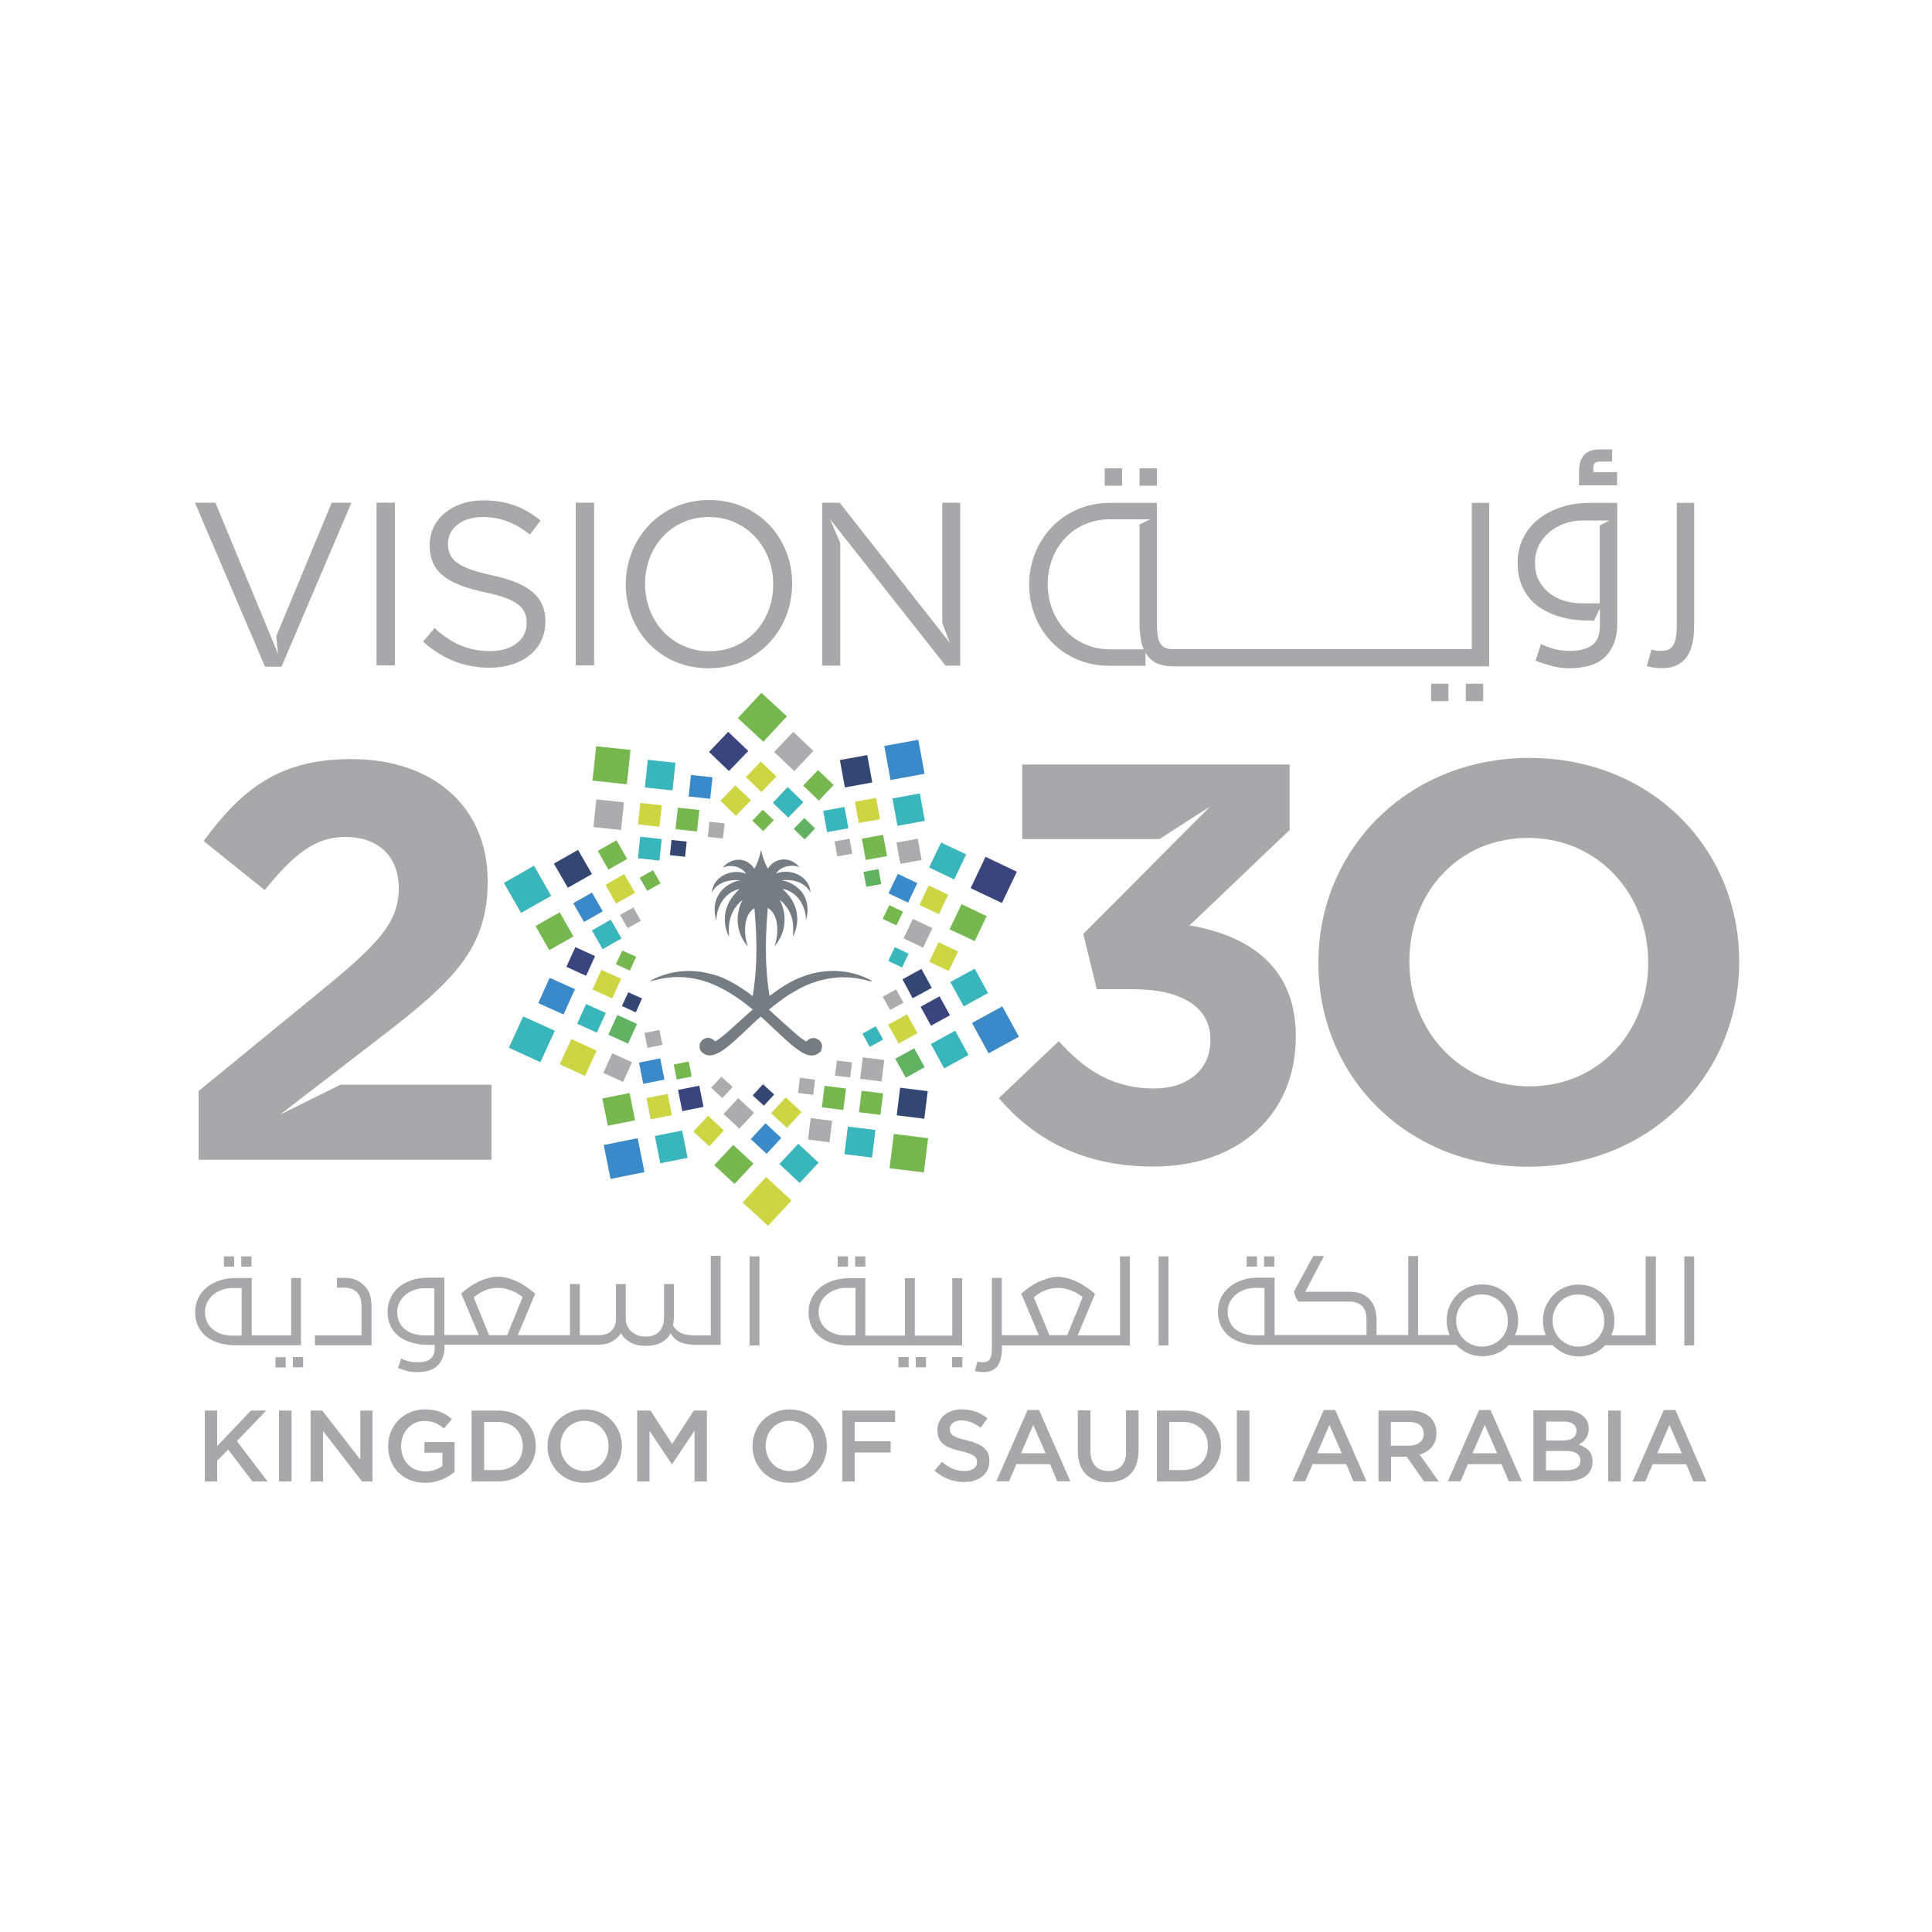 <?xml version="1.0" encoding="utf-8"?>
<!-- Generator: Adobe Illustrator 22.0.1, SVG Export Plug-In . SVG Version: 6.00 Build 0)  -->
<svg version="1.1" id="Layer_1" xmlns="http://www.w3.org/2000/svg" xmlns:xlink="http://www.w3.org/1999/xlink" x="0px" y="0px"
	 viewBox="0 0 1000 1000" style="enable-background:new 0 0 1000 1000;" xml:space="preserve">
<style type="text/css">
	.st0{fill:#A8A7A9;}
	.st1{fill:#39457C;}
	.st2{fill:#ACACAE;}
	.st3{fill:#CDD542;}
	.st4{fill:#77B750;}
	.st5{fill:#39B5BC;}
	.st6{fill:#61B362;}
	.st7{fill:#3A89C8;}
	.st8{fill:#344773;}
	.st9{fill:#757D82;}
</style>
<g>
	<g>
		<rect x="571.8" y="242.4" class="st0" width="9" height="9"/>
		<rect x="758.7" y="353.9" class="st0" width="9" height="9"/>
		<g>
			<path class="st0" d="M867.9,344.3c2.2-1,4-2.6,5.3-4.5c1.3-2,2.3-4.4,2.9-7.2c0.6-2.8,0.8-6,0.8-9.5v-62.8h-9v62.8
				c0,2.5-0.1,4.7-0.4,6.4c-0.3,1.8-0.7,3.2-1.3,4.3c-0.6,1.1-1.5,1.9-2.6,2.4c-1.1,0.5-2.5,0.7-4.2,0.7c-0.8,0-1.5,0-2.1-0.1
				c-0.6-0.1-1.4-0.3-2.5-0.6l-2.4,8.6c2.5,0.7,4.9,1,7.3,1C863,345.9,865.7,345.4,867.9,344.3"/>
			<path class="st0" d="M837,244.4h-12.3v-2.1c0-1.1,0.2-2,0.7-2.6c0.4-0.5,1.4-0.8,2.8-0.8h6.2v-6.3H828c-3.4,0-6.1,0.9-7.9,2.7
				c-1.8,1.8-2.8,4.7-2.8,8.6v7.3H837V244.4z"/>
			<rect x="740.7" y="353.9" class="st0" width="9" height="9"/>
			<rect x="589.8" y="242.4" class="st0" width="9" height="9"/>
			<path class="st0" d="M796.5,314.1c3.4,2.4,7.4,4.2,11.9,5.4c4.5,1.2,9.2,1.7,14.3,1.7h2.4l3-6.3v8.9c0,4.7-1.3,8.1-4,10.1
				c-2.7,2-6.5,3-11.4,3c-2.8,0-5.3-0.3-7.5-0.8c-2.2-0.5-4.7-1.4-7.6-2.7l-2.8,8.6c3.4,1.3,6.5,2.2,9.2,2.9c2.7,0.6,5.3,1,8,1
				c8.8,0,15.1-2.1,19.1-6.2c4-4.2,6-9.7,6-16.8v-62.6h-14.4c-5.5,0-10.6,0.8-15.2,2.4c-4.6,1.6-8.5,3.7-11.7,6.4
				c-3.3,2.7-5.8,6-7.6,9.8c-1.8,3.8-2.7,7.9-2.7,12.3c0,5.3,1,9.8,3,13.6C790.4,308.6,793.1,311.7,796.5,314.1 M796.5,282.3
				c1.4-2.7,3.2-5,5.5-6.9c2.3-1.9,4.9-3.4,7.8-4.4c2.8-1,5.8-1.5,8.8-1.6v0h14.5l-5.1,2.6v40.3H819c-3.4,0-6.5-0.5-9.5-1.4
				c-3-0.9-5.6-2.3-7.8-4.1c-2.2-1.8-4-4-5.3-6.6c-1.3-2.6-1.9-5.6-1.9-9C794.5,287.9,795.2,285,796.5,282.3"/>
			<path class="st0" d="M574.2,344.6h18.7v-6.7c0.2,0.3,0.4,0.6,0.6,0.9c1.4,2,3.1,3.5,5.3,4.5c2.2,1,4.9,1.6,8.1,1.6h163.9v-84.6
				h-9V336h-9.3H607.3c-1.7,0-3.1-0.2-4.2-0.7c-1.1-0.5-1.9-1.3-2.6-2.4c-0.6-1.1-1.1-2.5-1.3-4.3c-0.3-1.8-0.4-3.9-0.4-6.4v-61.9
				h-24.3c-24.8,0-41.8,19.7-41.8,42.2v0.2C532.7,325.2,549.4,344.6,574.2,344.6 M542.3,302.2c0-18.5,13.3-33.4,32-33.4h21l-5.5,2.7
				v50.6c0,3.5,0.3,6.7,0.8,9.5c0.3,1.6,0.8,3.1,1.4,4.5l-17.5,0c-18.7,0-32.2-15.1-32.2-33.7V302.2z"/>
			<polygon class="st0" points="487.7,322.4 491.6,332.7 434.6,260.2 425.6,260.2 425.6,344.5 434.9,344.5 434.9,281 429.6,268.7 
				489.4,344.5 497,344.5 497,260.2 487.7,260.2 			"/>
			<path class="st0" d="M615.7,479l51.8-49.4v-33.9H529.1v38.6h71l26.3-16.9l-65.7,66l7,28.6h18.7c25.2,0,40.1,9.3,40.1,26v0.6
				c0,15.2-12,24.8-29,24.8c-20.8,0-35.4-8.8-49.5-24.5l-31,29.5c17.6,20.7,43,35.4,79.9,35.4c45.7,0,73.8-28.3,73.8-66.9v-0.6
				C670.8,498.3,643.5,483.7,615.7,479"/>
			<path class="st0" d="M367.1,258.8c-25.7,0-43.2,20.3-43.2,43.6v0.2c0,23.2,17.2,43.3,42.9,43.3c25.7,0,43.2-20.3,43.2-43.6v-0.2
				C410.1,278.9,392.8,258.8,367.1,258.8 M400.2,302.6c0,19.1-13.7,34.5-33,34.5c-19.3,0-33.3-15.6-33.3-34.8v-0.2
				c0-19.1,13.7-34.5,33-34.5c19.3,0,33.3,15.6,33.3,34.8V302.6z"/>
			<path class="st0" d="M791.6,392.3c-63.2,0-109.2,47.6-109.2,105.8v0.6c0,58.1,45.4,105.2,108.6,105.2
				c63.2,0,109.2-47.6,109.2-105.8v-0.6C900.2,439.3,854.8,392.3,791.6,392.3 M853.1,498.6c0,35.1-25.2,63.7-61.5,63.7
				c-36.3,0-62.1-29.2-62.1-64.3v-0.6c0-35.1,25.2-63.7,61.5-63.7c36.3,0,62.1,29.2,62.1,64.3V498.6z"/>
			<rect x="298" y="260.2" class="st0" width="9.5" height="84.2"/>
			<path class="st0" d="M145,576.9l8.7-6.7l44.8-34.5c36.3-28,53.9-45,53.9-79.2V456c0-38.3-28.1-63.1-70.6-63.1
				c-36.6,0-56.2,14.9-76.4,42.4l31.6,25.4c15.2-18.7,26.1-27.5,41.9-27.5c16.1,0,27.5,9.3,27.5,26.6c0,16.9-10,28-35.4,49.1
				l-68.2,55.8v35.6h151.6v-38.9h-78.1L145,576.9z"/>
			<polygon class="st0" points="145.7,345.1 181.9,260.2 171.7,260.2 143,329.3 143.9,338.5 141.6,332.8 116.7,272.8 111.5,260.2 
				100.9,260.2 137.2,345.1 			"/>
			<rect x="194.9" y="260.2" class="st0" width="9.5" height="84.2"/>
			<path class="st0" d="M254.8,297.8c-18.6-4-22.9-8.4-22.9-16.4v-0.2c0-7.6,7-13.6,18-13.6c8.7,0,16.5,2.8,24.4,9.1l5.5-7.3
				c-8.6-6.9-17.4-10.4-29.7-10.4c-16,0-27.7,9.7-27.7,23v0.2c0,13.8,8.9,20.1,28.3,24.3c17.7,3.7,21.9,8.2,21.9,16v0.2
				c0,8.3-7.5,14.3-18.8,14.3c-11.7,0-20.1-4-28.9-11.9l-5.9,7c10.1,9,21.1,13.5,34.5,13.5c16.8,0,28.8-9.4,28.8-23.8v-0.2
				C282.3,308.7,273.6,301.9,254.8,297.8"/>
			<polygon class="st1" points="376.9,378.8 387.3,388.7 377.3,399.1 367,389.2 			"/>
			<polygon class="st2" points="400.7,389.2 411.1,399.1 421,388.7 410.6,378.8 			"/>
			<polygon class="st3" points="386.1,402.2 394.1,410 401.9,401.9 393.8,394.2 			"/>
			<polygon class="st4" points="415.7,406.6 423.8,414.4 431.5,406.3 423.4,398.6 			"/>
			<polygon class="st3" points="372.9,414.5 380.9,422.3 388.7,414.2 380.6,406.5 			"/>
			<polygon class="st5" points="400,415.5 408,423.2 415.8,415.2 407.7,407.4 			"/>
			<polygon class="st4" points="389.4,424.8 395,430.2 400.5,424.5 394.8,419.1 			"/>
			<polygon class="st6" points="410.8,429 416.5,434.5 421.9,428.8 416.3,423.4 			"/>
			
				<rect x="459.1" y="384.1" transform="matrix(0.984 -0.18 0.18 0.984 -63.184 90.803)" class="st7" width="17.9" height="17.9"/>
			
				<rect x="435.8" y="391.8" transform="matrix(0.984 -0.18 0.18 0.984 -64.63 86.323)" class="st8" width="14.4" height="14.4"/>
			
				<rect x="463.1" y="411.5" transform="matrix(0.984 -0.18 0.18 0.984 -67.824 91.727)" class="st5" width="14.4" height="14.4"/>
			<polygon class="st3" points="442.5,415 444.5,426 455.5,424 453.5,413 			"/>
			
				<rect x="464.8" y="434.8" transform="matrix(0.984 -0.18 0.18 0.984 -71.631 91.938)" class="st2" width="11.2" height="11.2"/>
			
				<rect x="426.9" y="418.4" transform="matrix(0.984 -0.18 0.18 0.984 -69.294 84.836)" class="st5" width="11.2" height="11.2"/>
			
				<rect x="446.9" y="432.8" transform="matrix(0.984 -0.18 0.18 0.984 -71.561 88.674)" class="st4" width="11.2" height="11.2"/>
			
				<rect x="432.6" y="434.4" transform="matrix(0.984 -0.18 0.18 0.984 -71.915 85.932)" class="st2" width="7.9" height="7.9"/>
			
				<rect x="447.4" y="450.4" transform="matrix(0.984 -0.18 0.18 0.984 -74.361 88.599)" class="st6" width="7.9" height="7.9"/>
			<polygon class="st1" points="510.1,443.5 502.4,459.7 518.6,467.4 526.3,451.2 			"/>
			<polygon class="st5" points="487.1,436.1 480.9,449 493.9,455.2 500.1,442.2 			"/>
			<polygon class="st4" points="497.7,468 491.5,481 504.5,487.1 510.7,474.2 			"/>
			<polygon class="st3" points="480.7,458.3 475.9,468.4 486,473.2 490.8,463.1 			"/>
			<polygon class="st3" points="485.8,487.7 481,497.8 491.1,502.6 495.9,492.5 			"/>
			<polygon class="st7" points="464.7,452.3 459.9,462.4 470,467.2 474.8,457.1 			"/>
			<polygon class="st2" points="472.5,475.6 467.7,485.7 477.8,490.5 482.6,480.4 			"/>
			<polygon class="st4" points="460.3,468.5 456.9,475.6 464,479 467.4,471.9 			"/>
			
				<rect x="460.9" y="491.5" transform="matrix(0.43 -0.903 0.903 0.43 -182.244 702.229)" class="st5" width="7.9" height="7.9"/>
			<polygon class="st7" points="518.8,520.9 503.1,529.5 511.7,545.2 527.4,536.6 			"/>
			<polygon class="st5" points="504.5,501.4 491.9,508.3 498.8,520.9 511.4,514 			"/>
			<polygon class="st5" points="494.4,533.5 481.8,540.4 488.7,553 501.3,546.1 			"/>
			<polygon class="st1" points="486.3,515.7 476.5,521.1 481.9,530.9 491.7,525.5 			"/>
			<polygon class="st6" points="473.2,542.6 463.4,548 468.8,557.8 478.6,552.4 			"/>
			<polygon class="st8" points="476.9,501.5 467.1,506.9 472.4,516.7 482.3,511.3 			"/>
			<polygon class="st3" points="469.5,525 459.7,530.4 465.1,540.1 474.9,534.8 			"/>
			<polygon class="st2" points="463.8,512.1 456.9,515.9 460.7,522.8 467.6,519 			"/>
			<polygon class="st5" points="453.3,531.2 446.4,535 450.2,541.9 457.1,538.1 			"/>
			
				<rect x="461.6" y="587.6" transform="matrix(0.123 -0.992 0.992 0.123 -179.242 990.304)" class="st4" width="17.9" height="17.9"/>
			
				<rect x="465.2" y="563.7" transform="matrix(0.123 -0.992 0.992 0.123 -152.283 969.429)" class="st8" width="14.4" height="14.4"/>
			
				<rect x="438.2" y="583.8" transform="matrix(0.123 -0.992 0.992 0.123 -195.955 960.287)" class="st5" width="14.4" height="14.4"/>
			
				<rect x="445.4" y="564.8" transform="matrix(0.123 -0.992 0.992 0.123 -170.474 948.049)" class="st4" width="11.2" height="11.2"/>
			
				<rect x="419" y="579" transform="matrix(0.123 -0.992 0.992 0.123 -207.666 934.275)" class="st2" width="11.2" height="11.2"/>
			
				<rect x="446.1" y="547.8" transform="matrix(0.123 -0.992 0.992 0.123 -153.09 933.542)" class="st2" width="11.2" height="11.2"/>
			
				<rect x="426.3" y="562.5" transform="matrix(0.123 -0.992 0.992 0.123 -185.027 926.854)" class="st4" width="11.2" height="11.2"/>
			
				<rect x="432.7" y="549" transform="matrix(0.123 -0.992 0.992 0.123 -165.617 918.475)" class="st2" width="7.9" height="7.9"/>
			
				<rect x="413" y="558.4" transform="matrix(0.123 -0.993 0.993 0.123 -192.224 907.153)" class="st2" width="7.9" height="7.9"/>
			<polygon class="st3" points="409.7,621.4 396.5,609.2 384.4,622.4 397.5,634.5 			"/>
			<polygon class="st4" points="407.3,370.8 394.1,358.6 381.9,371.7 395.1,383.9 			"/>
			<polygon class="st5" points="423.7,601.8 413.2,592 403.4,602.5 413.9,612.3 			"/>
			<polygon class="st4" points="390,602.3 379.5,592.6 369.7,603.1 380.2,612.8 			"/>
			<polygon class="st7" points="404.4,589 396.2,581.4 388.6,589.6 396.8,597.2 			"/>
			<polygon class="st3" points="374.7,585.1 366.5,577.5 358.9,585.7 367.1,593.3 			"/>
			<polygon class="st3" points="414.9,575.6 406.7,568 399.1,576.2 407.3,583.8 			"/>
			<polygon class="st2" points="390.3,576 382.1,568.4 374.5,576.6 382.7,584.2 			"/>
			<polygon class="st8" points="400.7,566.5 394.9,561.2 389.6,567 395.4,572.3 			"/>
			<polygon class="st2" points="379.2,562.6 373.4,557.3 368.1,563 373.9,568.4 			"/>
			
				<rect x="313.6" y="590.6" transform="matrix(0.981 -0.197 0.197 0.981 -111.499 75.055)" class="st7" width="17.9" height="17.9"/>
			
				<rect x="340.3" y="586" transform="matrix(0.981 -0.196 0.196 0.981 -109.748 79.824)" class="st5" width="14.4" height="14.4"/>
			
				<rect x="312.7" y="566.8" transform="matrix(0.981 -0.197 0.197 0.981 -106.656 74.141)" class="st4" width="14.4" height="14.4"/>
			<polygon class="st3" points="347.8,577.2 345.6,566.2 334.6,568.4 336.8,579.4 			"/>
			
				<rect x="352" y="562.5" transform="matrix(0.981 -0.196 0.196 0.981 -104.609 81.31)" class="st1" width="11.2" height="11.2"/>
			
				<rect x="331.8" y="548.4" transform="matrix(0.981 -0.196 0.196 0.981 -102.24 77.062)" class="st7" width="11.2" height="11.2"/>
			
				<rect x="349.4" y="549.8" transform="matrix(0.981 -0.196 0.196 0.981 -101.811 80.129)" class="st4" width="7.9" height="7.9"/>
			
				<rect x="334.3" y="534.1" transform="matrix(0.98 -0.197 0.197 0.98 -99.263 77.085)" class="st2" width="7.9" height="7.9"/>
			<polygon class="st5" points="279.7,549.8 287.2,533.5 270.8,526.1 263.4,542.3 			"/>
			<polygon class="st3" points="302.8,556.9 308.8,543.8 295.7,537.8 289.7,550.9 			"/>
			<polygon class="st7" points="291.7,525.1 297.6,512 284.5,506.1 278.6,519.2 			"/>
			
				<rect x="300.5" y="521.5" transform="matrix(0.415 -0.91 0.91 0.415 -300.545 586.904)" class="st5" width="11.2" height="11.2"/>
			<polygon class="st2" points="322.5,560 327.1,549.8 316.9,545.2 312.3,555.3 			"/>
			
				<rect x="294.9" y="492.2" transform="matrix(0.415 -0.91 0.91 0.415 -277.126 564.517)" class="st1" width="11.2" height="11.2"/>
			
				<rect x="316.6" y="527.3" transform="matrix(0.415 -0.91 0.91 0.415 -296.361 604.82)" class="st6" width="11.2" height="11.2"/>
			
				<rect x="308.4" y="504.1" transform="matrix(0.415 -0.91 0.91 0.415 -280.033 583.602)" class="st3" width="11.2" height="11.2"/>
			<polygon class="st8" points="329.1,524 332.3,516.8 325.2,513.6 321.9,520.7 			"/>
			<polygon class="st4" points="326,502.4 329.3,495.2 322.1,492 318.8,499.1 			"/>
			<polygon class="st5" points="269.7,472.5 285.3,463.7 276.4,448.1 260.8,457 			"/>
			<polygon class="st4" points="284.3,491.8 296.8,484.7 289.7,472.2 277.2,479.3 			"/>
			<polygon class="st8" points="293.9,459.5 306.4,452.4 299.2,439.9 286.7,447 			"/>
			<polygon class="st7" points="302.3,477.2 312,471.7 306.4,462 296.7,467.5 			"/>
			<polygon class="st4" points="314.9,450.1 324.6,444.6 319.1,434.9 309.4,440.4 			"/>
			<polygon class="st5" points="311.9,491.3 321.7,485.7 316.1,476 306.4,481.6 			"/>
			<polygon class="st3" points="318.9,467.7 328.7,462.1 323.1,452.4 313.4,458 			"/>
			<polygon class="st2" points="324.9,480.4 331.7,476.6 327.8,469.7 320.9,473.6 			"/>
			<polygon class="st4" points="335,461.1 341.9,457.2 338,450.4 331.1,454.3 			"/>
			
				<rect x="307.8" y="387.2" transform="matrix(0.106 -0.994 0.994 0.106 -110.832 668.964)" class="st4" width="17.9" height="17.9"/>
			
				<rect x="308.2" y="414.6" transform="matrix(0.106 -0.994 0.994 0.106 -137.641 690.493)" class="st2" width="14.4" height="14.4"/>
			
				<rect x="334.8" y="394" transform="matrix(0.106 -0.994 0.994 0.106 -93.343 698.623)" class="st5" width="14.4" height="14.4"/>
			
				<rect x="331.1" y="416.3" transform="matrix(0.106 -0.994 0.994 0.106 -118.68 711.725)" class="st3" width="11.2" height="11.2"/>
			
				<rect x="357.3" y="401.7" transform="matrix(0.106 -0.994 0.994 0.106 -80.709 724.847)" class="st7" width="11.2" height="11.2"/>
			
				<rect x="330.7" y="433.4" transform="matrix(0.107 -0.994 0.994 0.107 -135.999 726.58)" class="st5" width="11.2" height="11.2"/>
			
				<rect x="350.2" y="418.3" transform="matrix(0.107 -0.994 0.994 0.107 -103.609 732.517)" class="st4" width="11.2" height="11.2"/>
			
				<rect x="347.4" y="435.3" transform="matrix(0.106 -0.994 0.994 0.106 -122.767 741.799)" class="st8" width="7.9" height="7.9"/>
			
				<rect x="366.9" y="425.5" transform="matrix(0.106 -0.994 0.994 0.106 -95.49 752.778)" class="st2" width="7.9" height="7.9"/>
			<path class="st9" d="M451.1,507.6c-1.3-0.8-3.8-2-7.1-3.1c-4.8-1.5-11.6-2.7-19.6-1.4c-2.7,0.4-5.5,1.1-8.5,2.2
				c-0.3,0.1-0.6,0.2-0.8,0.3c-1.5,0.6-3,1.2-4.5,2c-1.3,0.6-2.5,1.4-3.8,2.1c-2.9,1.7-5.7,3.7-8.5,5.8c-3.1-19.1-1.6-36.8-0.9-45.5
				c0,0,0.1-0.1,0.1,0c6.8,4.2,4.9,16.1,3.4,19.5c0,0.1,0.1,0.1,0.1,0.1c8.4-9.9,4.3-20.9,2.6-23.7c0-0.1,0-0.1,0.1-0.1
				c1.2,1,2.2,2,3,3.1c2.6,3.3,3.6,6.9,3.8,10.1c0.1,1.7,0.1,3.2,0,4.6c0,0.4-0.1,0.7-0.1,1c0,0.1,0,0.1,0.1,0.1c0,0,0,0,0,0
				c2.3-4.5,3.4-11.2,0-17.8c-0.9-1.8-2.2-3.5-3.8-5.2c-0.5-0.5-1-1-1.5-1.5c-0.1,0,0-0.1,0.1-0.1c0.5,0.1,1,0.3,1.5,0.4
				c1.4,0.5,2.7,1.2,3.8,2c2.6,1.9,4.3,4.5,5.3,7.2c0.9,2.2,1.3,4.5,1.2,6.6c0,0.1,0.1,0.1,0.1,0c1.6-5.8,0.6-10.2-1.4-13.4
				c-1.4-2.3-3.4-4-5.3-5.1c-1.3-0.8-2.7-1.4-3.8-1.7c-0.7-0.2-1.3-0.3-1.8-0.4c-0.1,0-0.1-0.1,0-0.1c0.6-0.1,1.2-0.1,1.8-0.1
				c1.4,0,2.7,0.1,3.8,0.3c2.3,0.4,4,1.2,5.3,2.1c2.1,1.4,3.2,3.1,3.6,3.8c0,0.1,0.1,0,0.1,0c-0.3-3.1-1.7-5.5-3.7-7.2
				c-1.5-1.3-3.4-2.3-5.3-2.8c-1.3-0.3-2.6-0.5-3.8-0.5c-1.7,0-3.4,0.3-4.8,0.9c-0.1,0-0.1,0-0.1-0.1c1.2-1.8,3-2.9,4.9-3.4
				c1.3-0.4,2.6-0.5,3.8-0.5c1.2,0.1,2.3,0.3,3.1,0.7c0.1,0,0.1-0.1,0.1-0.1c-1-1.1-2-2-3.2-2.6c-1.2-0.7-2.5-1.1-3.8-1.2
				c-3.4-0.4-6.9,1.1-9.2,4.6c0,0-0.1,0-0.1,0c-0.4-0.8-0.9-1.7-1.3-2.6c-0.9-2.1-1.7-4.6-2.1-6.9c0-0.1-0.1-0.1-0.1,0
				c-0.4,2.4-1.2,4.8-2.1,7c-0.4,0.9-0.8,1.8-1.3,2.6c0,0-0.1,0-0.1,0c-4-6.1-11.6-6-16.2-0.7c0,0.1,0,0.1,0.1,0.1
				c3.1-1.5,8.9-1,11.8,3.1c0,0.1,0,0.1-0.1,0.1c-4.5-1.9-11.4-0.7-15.1,3.7c-1.3,1.6-2.2,3.6-2.5,5.9c0,0.1,0.1,0.1,0.1,0
				c0.3-0.5,1-1.7,2.3-2.9c2.2-1.9,5.9-3.8,12.2-3.3c0.1,0,0.1,0.1,0,0.1c-3.2,0.4-9.8,3.2-12.2,9.8c-1.1,2.9-1.3,6.5-0.1,10.9
				c0,0.1,0.1,0.1,0.1,0c0-0.1,0-0.2,0-0.3c0.1-5.9,3.5-13.9,11.8-15.9c0.1,0,0.1,0.1,0.1,0.1c-9.4,8.3-8.5,18.4-5.4,24.4
				c0,0.1,0.1,0,0.1,0c-0.4-4.5-0.7-12.6,6.8-18.8c0.1,0,0.1,0,0.1,0.1c-1.7,2.8-5.8,13.8,2.6,23.7c0,0.1,0.2,0,0.1-0.1
				c-1.4-3.4-3.3-15.3,3.4-19.5c0,0,0.1,0,0.1,0c0.7,8.7,2.3,26.4-0.9,45.5c-5.4-4.2-11.2-7.8-16.8-10c-0.7-0.3-1.4-0.5-2.1-0.7
				c-5.9-1.9-11.2-2.5-15.9-2.3c-7.5,0.3-13.3,2.6-16.4,4.1c-0.6,0.3-1.2,0.6-1.6,0.9c-0.2,0.1,0,0.3,0.1,0.3c0.5-0.2,1-0.3,1.5-0.4
				c5.8-1.6,11.2-2.1,16.4-1.6c5.6,0.5,10.9,2,15.9,4.3c6.9,3.1,13.2,7.6,18.9,12.3c-8,7-14.8,13.8-18.9,16.2
				c-0.2,0.1-0.4,0.2-0.6,0.3c-1-1.3-2.7-2.1-4.6-1.7c-1.6,0.4-3,1.7-3.3,3.3c-0.3,1.4,0,3,0.9,3.8c2.2,2.2,4.7,2.3,7.6,1.1
				c5.6-2.3,12.5-9.7,20.9-17.4c0.7-0.6,1.4-1.3,2.2-1.9c0.7,0.6,1.4,1.3,2.1,1.9c3.8,3.5,7.4,6.9,10.6,9.9c1.3,1.2,2.6,2.3,3.8,3.3
				c1.9,1.5,3.7,2.8,5.3,3.7c3.2,1.7,6.1,1.9,8.5-0.2c0.1-0.1,0.3-0.2,0.4-0.3c0.6-0.6,1.2-2.4,0.9-3.8c-0.2-0.8-0.6-1.6-1.3-2.2
				c-0.6-0.5-1.3-0.9-2.1-1.1c-1.9-0.4-3.6,0.4-4.6,1.7c-0.6-0.3-1.2-0.7-1.8-1.1c-1.5-1-3.3-2.5-5.3-4.3c-1.2-1.1-2.5-2.2-3.8-3.4
				c-2.6-2.4-5.5-5-8.5-7.7c2.7-2.3,5.6-4.4,8.5-6.5c1.2-0.8,2.5-1.7,3.8-2.4c1.7-1,3.5-2,5.3-2.9c2.7-1.3,5.5-2.4,8.5-3.2
				c6.1-1.7,12.6-2.3,19.6-1.2c2.3,0.4,4.6,0.9,7,1.6C451.2,507.9,451.3,507.7,451.1,507.6"/>
			<rect x="142.6" y="702.5" class="st0" width="5.3" height="5.3"/>
			<path class="st0" d="M498,696.4v-34.8h-5.1v29.7h-19.4v-29.7h-5.1v29.7h-20.5v-29.7h-8.1c-3.2,0-6.1,0.4-8.8,1.3
				c-2.6,0.9-4.8,2.1-6.7,3.7c-1.8,1.6-3.3,3.4-4.3,5.6c-1,2.1-1.5,4.5-1.5,6.9c0,3,0.6,5.6,1.7,7.8c1.2,2.2,2.7,4,4.6,5.4
				c1.9,1.4,4.2,2.5,6.8,3.1c2.6,0.7,5.3,1,8.1,1H498z M432.2,690.4c-1.7-0.6-3.2-1.4-4.4-2.4c-1.3-1-2.3-2.3-3-3.9
				c-0.7-1.5-1.1-3.2-1.1-5.2c0-1.8,0.4-3.5,1.2-5c0.8-1.5,1.8-2.8,3.2-3.9c1.3-1.1,2.8-1.9,4.5-2.5c1.7-0.6,3.4-0.9,5.1-0.9h5.1
				v24.6h-5.1C435.7,691.2,433.9,691,432.2,690.4"/>
			<rect x="388" y="650.3" class="st0" width="5.1" height="46.1"/>
			<rect x="442.6" y="650.3" class="st0" width="5.3" height="5.3"/>
			<rect x="492.8" y="702.4" class="st0" width="5.3" height="5.3"/>
			<rect x="151.6" y="702.4" class="st0" width="5.3" height="5.3"/>
			<path class="st0" d="M367.9,691.2h-8.4c-3,0-5.4-0.4-7.1-1.3c-1.7-0.9-3.1-2.1-4.1-3.9c0.3-1.3,0.5-2.9,0.5-4.8v-16.6h-5.1v17.4
				c0,3-0.8,5.3-2.4,7.1c-1.6,1.8-4,2.7-7.2,2.7c-1.5,0-2.9-0.2-4.1-0.7c-1.2-0.5-2.3-1.1-3.2-1.9c-0.9-0.8-1.6-1.8-2.1-2.9
				c-0.5-1.1-0.8-2.3-0.8-3.5v-18.2h-5.1v17.8c0,1.6-0.2,2.9-0.7,4c-0.5,1.1-1.1,2-1.9,2.7c-0.8,0.7-1.7,1.2-2.8,1.5
				c-1,0.3-2.1,0.5-3.3,0.5h-10v-26.5h-5.1v26.5h-27l9-21.5c-1.4-1.2-2.8-2.3-4.4-3.4c-1.5-1-3.1-2-4.8-2.8c-1.6-0.8-3.3-1.4-5-1.9
				c-1.7-0.4-3.3-0.7-5-0.7c-1.7,0-3.3,0.2-5,0.7c-1.7,0.5-3.3,1.1-5,1.8c-1.6,0.8-3.2,1.7-4.8,2.8c-1.5,1.1-2.9,2.2-4.3,3.4
				l9.1,21.5H230v-29.7h-8.2c-3.2,0-6.1,0.4-8.7,1.3c-2.6,0.9-4.9,2.1-6.7,3.7c-1.9,1.6-3.3,3.4-4.3,5.6c-1,2.2-1.5,4.5-1.5,7
				c0,3,0.6,5.6,1.7,7.8c1.1,2.2,2.7,3.9,4.6,5.3c1.9,1.4,4.2,2.4,6.8,3.1c2.6,0.7,5.3,1,8.2,1h3.1v1.5c0,2.7-0.8,4.6-2.3,5.8
				c-1.5,1.2-3.7,1.7-6.5,1.7c-1.6,0-3-0.1-4.3-0.4c-1.3-0.3-2.7-0.8-4.3-1.5l-1.6,4.9c2,0.7,3.7,1.3,5.2,1.6
				c1.5,0.4,3.1,0.5,4.6,0.5c5,0,8.7-1.2,10.9-3.6c2.3-2.4,3.4-5.6,3.4-9.6v-1h79.9c2.5,0,4.7-0.5,6.7-1.6c1.9-1.1,3.5-2.5,4.7-4.3
				c1.2,2.1,2.9,3.7,5.1,4.8c2.1,1.2,4.7,1.7,7.7,1.7c3.1,0,5.7-0.5,7.9-1.6c2.2-1.1,3.8-2.7,5-4.9c0.4,0.7,1,1.4,1.6,2.2
				c0.6,0.7,1.4,1.3,2.4,1.9c1,0.6,2.2,1,3.6,1.3c1.1,0.3,2.3,0.4,3.7,0.5v0.1H373v-46.1h-5.1V691.2z M224.8,691.2h-5.2
				c-1.9,0-3.7-0.3-5.4-0.8c-1.7-0.5-3.2-1.3-4.5-2.3c-1.3-1-2.3-2.3-3-3.8c-0.7-1.5-1.1-3.2-1.1-5.1c0-1.8,0.4-3.5,1.2-5.1
				c0.8-1.5,1.8-2.9,3.1-3.9c1.3-1.1,2.8-1.9,4.5-2.5c1.7-0.6,3.4-0.9,5.2-0.9h5.2V691.2z M253.2,691.2l-8-19.7c2-1.7,4-2.9,6.1-3.7
				c2.1-0.8,4.2-1.2,6.5-1.2c2.3,0,4.6,0.5,6.9,1.4c2.3,0.9,4.2,2.1,5.8,3.4l-8,19.7H253.2z"/>
			<rect x="124.9" y="650.3" class="st0" width="5.3" height="5.3"/>
			<rect x="645.3" y="650.3" class="st0" width="5.3" height="5.3"/>
			<rect x="599.7" y="650.3" class="st0" width="5.1" height="46.1"/>
			<rect x="433.6" y="650.3" class="st0" width="5.3" height="5.3"/>
			<path class="st0" d="M192.3,676.1c0-2-0.3-3.9-0.8-5.7c-0.5-1.8-1.4-3.3-2.5-4.5c-1.4-1.5-2.9-2.6-4.6-3.4
				c-1.7-0.7-3.8-1.1-6.2-1.1h-3.8v5.1h4.5c1.2,0,2.4,0.3,3.5,0.8c1.1,0.5,2,1.2,2.8,2.1c0.7,0.9,1.2,1.9,1.5,3
				c0.3,1.1,0.4,2.4,0.4,3.9v14.9h-24.1v5.1h29.3V676.1z"/>
			<rect x="871.8" y="650.3" class="st0" width="5.1" height="46.1"/>
			<rect x="654.3" y="650.3" class="st0" width="5.3" height="5.3"/>
			<path class="st0" d="M856.9,650.3h-5.1v40.9H834c1.1-2.4,1.6-4.9,1.6-7.6c0-2.7-0.5-5.1-1.4-7.4c-1-2.3-2.3-4.3-4-5.9
				c-1.7-1.7-3.7-3-5.9-4c-2.3-1-4.8-1.4-7.4-1.4c-2.6,0-5,0.5-7.2,1.5c-2.2,1-4.2,2.3-5.8,4c-1.6,1.7-2.9,3.7-3.9,5.9
				c-0.9,2.3-1.4,4.7-1.4,7.3c0,1.4,0.1,2.7,0.4,3.9c0.3,1.3,0.7,2.5,1.1,3.6h-15.9c1.1-2.4,1.6-4.9,1.6-7.6c0-2.7-0.5-5.1-1.4-7.4
				c-1-2.3-2.3-4.3-4-5.9c-1.7-1.7-3.7-3-5.9-4c-2.3-1-4.8-1.4-7.4-1.4c-2.6,0-5,0.5-7.2,1.5c-2.2,1-4.2,2.3-5.8,4
				c-1.7,1.7-2.9,3.7-3.9,5.9c-0.9,2.3-1.4,4.7-1.4,7.3c0,1.4,0.1,2.7,0.4,3.9c0.3,1.3,0.7,2.5,1.1,3.6h-16.3v-40.9h-5.1v40.9h-16.4
				v-7.9c0-2-0.3-3.8-0.8-5.6c-0.5-1.8-1.3-3.3-2.4-4.5c-1.3-1.5-2.8-2.6-4.5-3.3c-1.7-0.7-3.8-1.1-6.4-1.1h-22.8l9.7-18.5h-5.6
				l-9.9,18.4c0.2,1.1,0.4,2.1,0.8,2.9c0.4,0.8,0.9,1.6,1.5,2.3h26.2c1.6,0,3,0.2,4.2,0.7c1.2,0.5,2.1,1.2,2.9,2
				c0.7,0.9,1.2,1.8,1.5,3c0.3,1.1,0.4,2.4,0.4,3.7v7.9h-47.6v-29.7h-8.1c-3.2,0-6.1,0.4-8.7,1.3c-2.6,0.9-4.8,2.1-6.7,3.7
				c-1.8,1.6-3.3,3.4-4.3,5.6c-1,2.1-1.5,4.5-1.5,6.9c0,3,0.6,5.6,1.7,7.8c1.2,2.2,2.7,4,4.6,5.4c1.9,1.4,4.2,2.5,6.8,3.1
				c2.6,0.7,5.3,1,8.1,1h102.1c1.7,1.8,3.7,3.2,6,4.3c2.3,1,4.8,1.6,7.5,1.6c2.7,0,5.3-0.5,7.7-1.5c2.4-1,4.4-2.5,6.1-4.3h22.6
				c1.7,1.8,3.7,3.2,6,4.3c2.3,1,4.8,1.6,7.5,1.6c2.7,0,5.3-0.5,7.7-1.5c2.4-1,4.4-2.5,6.1-4.3h26.2V650.3z M654.4,691.2h-5.1
				c-1.9,0-3.7-0.3-5.4-0.8c-1.7-0.6-3.2-1.4-4.4-2.4c-1.3-1-2.3-2.3-3-3.9c-0.7-1.5-1.1-3.2-1.1-5.2c0-1.8,0.4-3.5,1.2-5
				c0.8-1.5,1.8-2.8,3.2-3.9c1.3-1.1,2.8-1.9,4.5-2.5c1.7-0.6,3.4-0.9,5.1-0.9h5.1V691.2z M779.5,688.9c-0.7,1.6-1.7,3.1-2.9,4.3
				c-1.2,1.2-2.7,2.1-4.3,2.8c-1.7,0.7-3.4,1-5.4,1c-1.9,0-3.6-0.4-5.2-1.1c-1.6-0.7-3-1.7-4.2-2.9c-1.2-1.2-2.1-2.6-2.8-4.3
				c-0.7-1.6-1-3.4-1-5.2c0-1.8,0.3-3.6,1-5.2c0.7-1.6,1.6-3.1,2.7-4.3c1.2-1.2,2.5-2.2,4.1-2.9c1.6-0.7,3.4-1.1,5.3-1.1
				c2,0,3.8,0.3,5.4,1c1.7,0.7,3.1,1.6,4.3,2.8c1.2,1.2,2.2,2.6,2.9,4.3c0.7,1.6,1,3.5,1,5.4C780.6,685.5,780.2,687.3,779.5,688.9
				 M829.4,688.9c-0.7,1.6-1.7,3.1-2.9,4.3c-1.2,1.2-2.7,2.1-4.3,2.8c-1.6,0.7-3.4,1-5.4,1c-1.9,0-3.6-0.4-5.2-1.1
				c-1.6-0.7-3-1.7-4.2-2.9c-1.2-1.2-2.1-2.6-2.8-4.3c-0.7-1.6-1-3.4-1-5.2c0-1.8,0.3-3.6,1-5.2c0.7-1.6,1.6-3.1,2.7-4.3
				c1.2-1.2,2.5-2.2,4.1-2.9c1.6-0.7,3.4-1.1,5.3-1.1c2,0,3.8,0.3,5.4,1c1.7,0.7,3.1,1.6,4.3,2.8c1.2,1.2,2.2,2.6,2.9,4.3
				c0.7,1.6,1,3.5,1,5.4C830.5,685.5,830.1,687.3,829.4,688.9"/>
			<path class="st0" d="M114,695.3c2.6,0.7,5.3,1,8.1,1h33.7v-34.8h-5.1v29.7h-20.4v-29.7h-8.1c-3.2,0-6.1,0.4-8.7,1.3
				c-2.6,0.9-4.8,2.1-6.7,3.7c-1.8,1.6-3.3,3.4-4.3,5.6c-1,2.1-1.5,4.5-1.5,6.9c0,3,0.6,5.6,1.7,7.8c1.2,2.2,2.7,4,4.6,5.4
				C109.2,693.6,111.5,694.7,114,695.3 M106.1,679c0-1.8,0.4-3.5,1.2-5c0.8-1.5,1.8-2.8,3.1-3.9c1.3-1.1,2.8-1.9,4.5-2.5
				c1.7-0.6,3.4-0.9,5.1-0.9h5.1v24.6H120c-1.9,0-3.7-0.3-5.4-0.8c-1.7-0.6-3.2-1.4-4.4-2.4c-1.3-1-2.3-2.3-3-3.9
				C106.4,682.6,106.1,680.9,106.1,679"/>
			<rect x="474" y="702.4" class="st0" width="5.3" height="5.3"/>
			<rect x="465" y="702.4" class="st0" width="5.3" height="5.3"/>
			<path class="st0" d="M518.1,702.9c0.3-1.6,0.5-3.4,0.5-5.4v-1.1h66.2v-46.1h-5.1v40.9h-21.9l9-21.5c-1.4-1.2-2.8-2.3-4.4-3.4
				c-1.5-1-3.1-2-4.8-2.8c-1.6-0.8-3.3-1.4-5-1.9c-1.7-0.4-3.3-0.7-4.9-0.7c-1.7,0-3.3,0.2-5,0.7c-1.7,0.5-3.3,1.1-5,1.8
				c-1.7,0.8-3.2,1.7-4.8,2.8c-1.5,1.1-2.9,2.2-4.3,3.4l9.1,21.5h-19.2v-29.7h-5.1v35.9c0,1.5-0.1,2.7-0.2,3.7
				c-0.2,1-0.4,1.8-0.8,2.4c-0.4,0.6-0.9,1.1-1.5,1.3c-0.6,0.3-1.4,0.4-2.4,0.4c-0.5,0-0.9,0-1.2-0.1c-0.3,0-0.8-0.2-1.4-0.3
				l-1.3,4.9c1.4,0.4,2.8,0.6,4.2,0.6c1.8,0,3.4-0.3,4.7-0.9c1.3-0.6,2.3-1.5,3.1-2.6C517.2,705.9,517.7,704.5,518.1,702.9
				 M535.1,671.5c2-1.7,4-2.9,6.1-3.7c2.1-0.8,4.3-1.2,6.5-1.2c2.3,0,4.6,0.5,6.9,1.4c2.3,0.9,4.2,2.1,5.8,3.4l-8,19.7h-9.2
				L535.1,671.5z"/>
			<rect x="115.9" y="650.3" class="st0" width="5.3" height="5.3"/>
			<polygon class="st0" points="137.8,730.1 129.9,730.1 112.4,748.5 112.4,730.1 106,730.1 106,766.8 112.4,766.8 112.4,756.1 
				118.1,750.3 130.7,766.8 138.5,766.8 122.6,745.9 			"/>
			<rect x="144.4" y="730.1" class="st0" width="6.5" height="36.7"/>
			<polygon class="st0" points="186.5,755.5 166.8,730.1 160.8,730.1 160.8,766.8 167.2,766.8 167.2,740.7 187.4,766.8 192.8,766.8 
				192.8,730.1 186.5,730.1 			"/>
			<path class="st0" d="M219.6,751.9h9.4v6.9c-2.3,1.7-5.4,2.8-8.9,2.8c-7.5,0-12.5-5.6-12.5-13.1v-0.1c0-7,5.1-12.9,11.9-12.9
				c4.7,0,7.5,1.5,10.3,3.9l4.1-4.9c-3.8-3.2-7.7-5-14.1-5c-11.1,0-18.9,8.7-18.9,19v0.1c0,10.7,7.6,18.9,19.1,18.9
				c6.5,0,11.7-2.6,15.3-5.7v-15.4h-15.6V751.9z"/>
			<path class="st0" d="M257.8,730.1h-13.7v36.7h13.7c11.5,0,19.5-8,19.5-18.3v-0.1C277.3,738,269.4,730.1,257.8,730.1 M270.6,748.5
				c0,7.2-5,12.4-12.8,12.4h-7.2V736h7.2c7.7,0,12.8,5.3,12.8,12.5V748.5z"/>
			<path class="st0" d="M302.7,729.5c-11.3,0-19.3,8.6-19.3,19v0.1c0,10.3,7.9,18.9,19.2,18.9c11.3,0,19.3-8.6,19.3-19v-0.1
				C321.8,738,313.9,729.5,302.7,729.5 M315,748.5c0,7.1-5.1,12.9-12.4,12.9c-7.3,0-12.5-5.9-12.5-13v-0.1c0-7.1,5.1-12.9,12.4-12.9
				c7.3,0,12.5,5.9,12.5,13V748.5z"/>
			<polygon class="st0" points="347.9,747.4 336.7,730.1 329.8,730.1 329.8,766.8 336.2,766.8 336.2,740.6 347.7,757.8 347.9,757.8 
				359.5,740.5 359.5,766.8 365.9,766.8 365.9,730.1 359.1,730.1 			"/>
			<path class="st0" d="M408.8,729.5c-11.3,0-19.3,8.6-19.3,19v0.1c0,10.3,7.9,18.9,19.2,18.9c11.3,0,19.3-8.6,19.3-19v-0.1
				C428,738,420.1,729.5,408.8,729.5 M421.2,748.5c0,7.1-5.1,12.9-12.4,12.9c-7.3,0-12.5-5.9-12.5-13v-0.1c0-7.1,5.1-12.9,12.4-12.9
				c7.3,0,12.5,5.9,12.5,13V748.5z"/>
			<polygon class="st0" points="436,766.8 442.4,766.8 442.4,751.8 461,751.8 461,746 442.4,746 442.4,736 463.3,736 463.3,730.1 
				436,730.1 			"/>
			<path class="st0" d="M500.3,745.5c-7-1.7-8.7-2.9-8.7-5.8v-0.1c0-2.4,2.2-4.4,6-4.4c3.4,0,6.7,1.3,10,3.8l3.5-4.9
				c-3.7-3-8-4.6-13.3-4.6c-7.3,0-12.6,4.3-12.6,10.6v0.1c0,6.8,4.4,9.1,12.2,10.9c6.8,1.6,8.3,3,8.3,5.6v0.1c0,2.8-2.5,4.6-6.5,4.6
				c-4.6,0-8.1-1.7-11.6-4.8l-3.9,4.6c4.4,3.9,9.7,5.9,15.3,5.9c7.7,0,13.1-4.1,13.1-11v-0.1C512.2,750.2,508.1,747.4,500.3,745.5"
				/>
			<path class="st0" d="M531.9,729.8l-16.2,36.9h6.6l3.8-8.9h17.4l3.7,8.9h6.8l-16.2-36.9H531.9z M528.5,752.2l6.3-14.7l6.4,14.7
				H528.5z"/>
			<path class="st0" d="M582.9,751.2c0,6.8-3.5,10.2-9.2,10.2c-5.8,0-9.3-3.7-9.3-10.5v-20.9h-6.5v21.1c0,10.6,6.1,16.1,15.6,16.1
				c9.6,0,15.8-5.5,15.8-16.4v-20.8h-6.5V751.2z"/>
			<path class="st0" d="M612.5,730.1h-13.7v36.7h13.7c11.5,0,19.5-8,19.5-18.3v-0.1C632,738,624,730.1,612.5,730.1 M625.2,748.5
				c0,7.2-5,12.4-12.8,12.4h-7.2V736h7.2c7.7,0,12.8,5.3,12.8,12.5V748.5z"/>
			<rect x="640.2" y="730.1" class="st0" width="6.5" height="36.7"/>
			<path class="st0" d="M685.2,729.8l-16.2,36.9h6.6l3.8-8.9h17.4l3.7,8.9h6.8l-16.2-36.9H685.2z M681.8,752.2l6.3-14.7l6.4,14.7
				H681.8z"/>
			<path class="st0" d="M743.5,741.8v-0.1c0-3.2-1.1-5.9-3-7.9c-2.4-2.3-6-3.7-10.6-3.7h-16.4v36.7h6.5V754h8h0.1l9,12.8h7.6
				l-9.9-13.9C739.9,751.4,743.5,747.8,743.5,741.8 M719.9,748.3V736h9.4c4.8,0,7.6,2.2,7.6,6.1v0.1c0,3.7-2.9,6.1-7.6,6.1H719.9z"
				/>
			<path class="st0" d="M765.6,729.8l-16.2,36.9h6.6l3.8-8.9h17.4l3.7,8.9h6.8l-16.2-36.9H765.6z M762.2,752.2l6.3-14.7l6.4,14.7
				H762.2z"/>
			<path class="st0" d="M817.1,747.7c2.7-1.4,5.2-3.8,5.2-8.2v-0.1c0-2.5-0.8-4.5-2.5-6.1c-2.1-2.1-5.4-3.3-9.6-3.3h-16.5v36.7h17
				c8.2,0,13.6-3.5,13.6-10.1v-0.1C824.4,751.6,821.4,749.2,817.1,747.7 M800.2,735.8h9.3c4.1,0,6.5,1.8,6.5,4.7v0.1
				c0,3.4-2.8,5-6.9,5h-8.8V735.8z M818,756c0,3.3-2.7,5-7.1,5h-10.7V751h10.2c5.1,0,7.6,1.8,7.6,4.9V756z"/>
			<rect x="832.4" y="730.1" class="st0" width="6.5" height="36.7"/>
			<path class="st0" d="M867.2,729.8h-6L845,766.8h6.6l3.8-8.9h17.4l3.7,8.9h6.8L867.2,729.8z M857.8,752.2l6.3-14.7l6.4,14.7H857.8
				z"/>
		</g>
	</g>
</g>
</svg>
